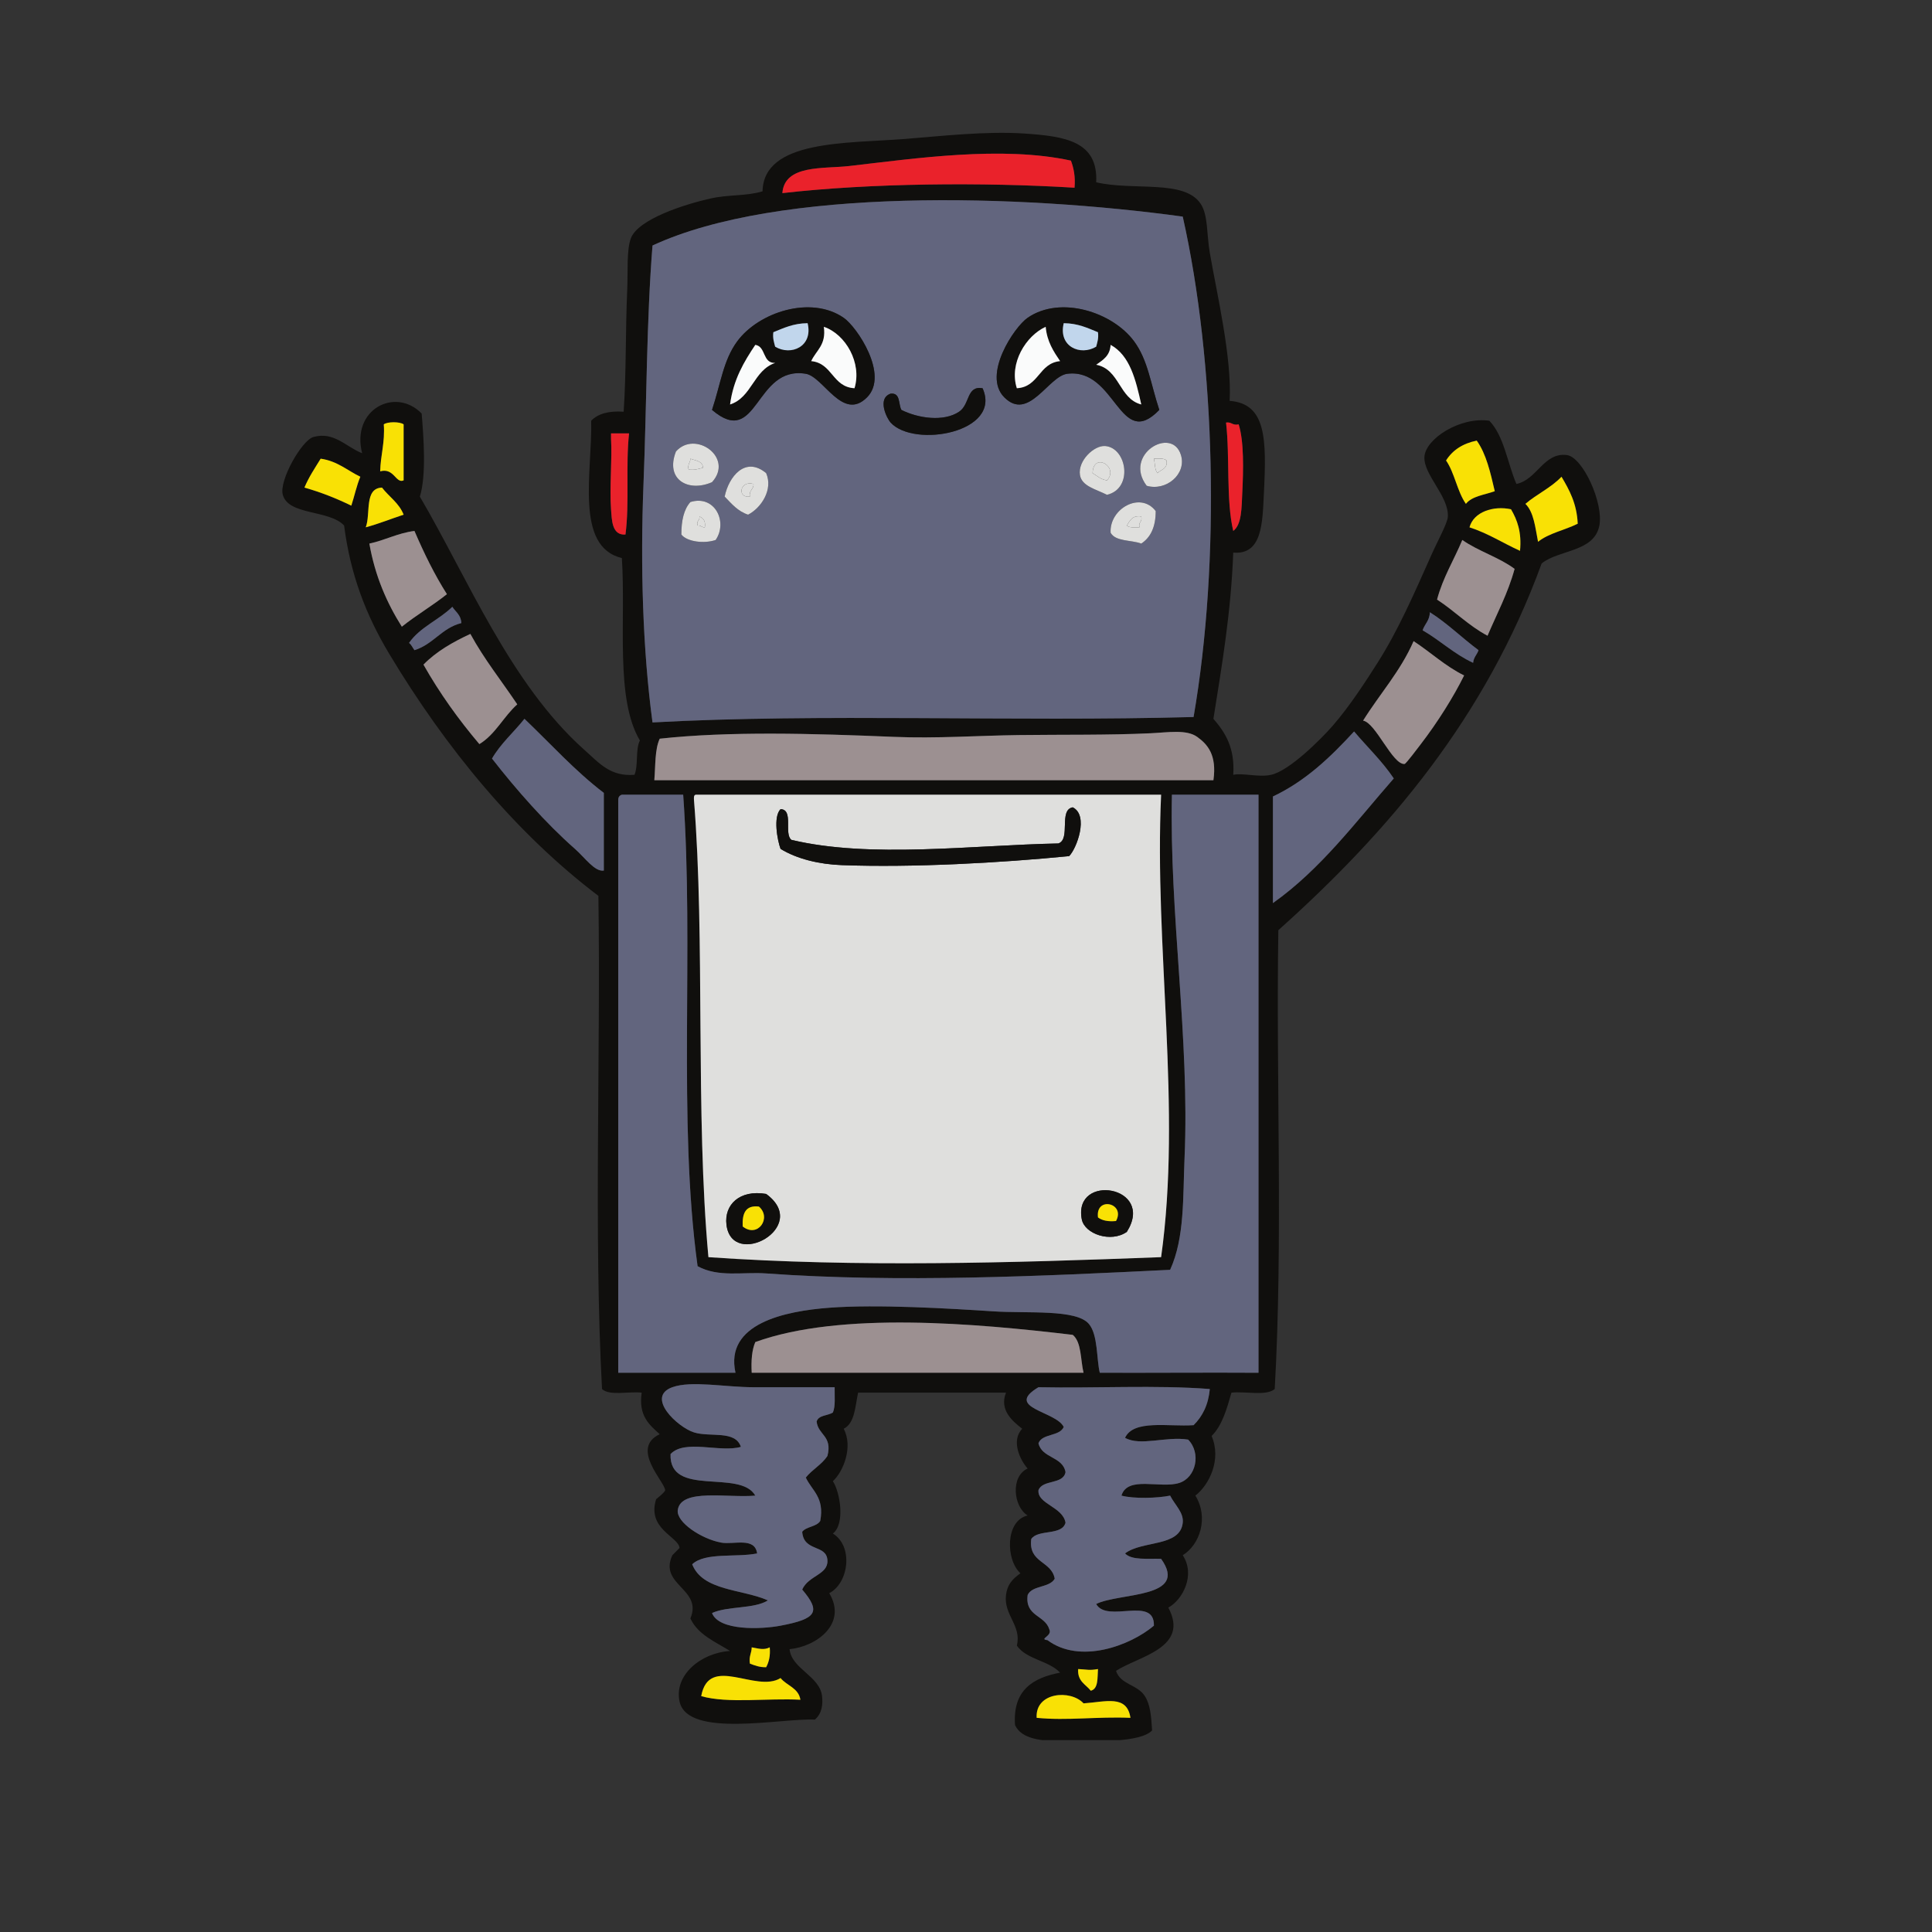 <?xml version="1.0" encoding="UTF-8"?>
<svg xmlns="http://www.w3.org/2000/svg" xmlns:xlink="http://www.w3.org/1999/xlink" width="375pt" height="375pt" viewBox="0 0 375 375" version="1.2">
<rect x="0" y="0" width="375" height="375" fill="#333333" stroke="none"/>
<defs>
<clipPath id="clip1">
  <path d="M 54.805 25.781 L 310.551 25.781 L 310.551 337.758 L 54.805 337.758 Z M 54.805 25.781 "/>
</clipPath>
</defs>
<g id="surface1">
<g clip-path="url(#clip1)" clip-rule="nonzero">
<path style=" stroke:none;fill-rule:evenodd;fill:rgb(6.27%,5.879%,5.099%);fill-opacity:1;" d="M 210.316 330.621 C 207.809 327.887 200.902 328.445 201.215 333.43 C 207.184 334.016 212.836 333.164 219.418 333.43 C 218.746 328.879 214.594 330.336 210.316 330.621 Z M 136.105 329.219 C 141.277 330.699 149.062 329.566 155.359 329.922 C 154.984 327.605 152.711 327.195 151.508 325.711 C 146.73 328.68 137.605 321.02 136.105 329.219 Z M 211.719 328.168 C 213.211 327.793 212.992 325.707 213.117 323.961 C 211.352 324.262 211.16 324.055 209.27 323.961 C 209.098 326.355 210.746 326.922 211.719 328.168 Z M 145.555 322.91 C 146.492 323.258 147.402 323.629 148.707 323.609 C 149.234 322.621 149.551 321.418 149.406 319.75 C 148.254 320.344 147.168 319.961 145.906 319.75 C 145.891 320.906 145.316 321.496 145.555 322.91 Z M 201.566 269.258 C 194.809 273.297 205.004 273.898 206.469 276.973 C 205.656 278.848 202.316 278.191 201.566 280.129 C 202.23 283.086 206.27 282.664 206.816 285.742 C 206.363 288.207 202.355 287.117 201.566 289.246 C 201.32 291.953 206.301 292.449 206.816 295.559 C 206.113 298.125 201.492 296.77 200.164 298.715 C 199.551 303.418 204.125 302.93 204.719 306.43 C 203.711 308.227 200.355 307.672 199.465 309.582 C 198.902 313.773 202.832 313.461 203.668 316.246 C 204.336 317.57 201.543 318.133 203.316 318.352 C 209.594 323.047 219.332 319.465 223.973 315.543 C 224.113 309.672 214.883 315.133 212.77 311.336 C 217.211 309.102 230.871 310.293 225.371 302.57 C 222.785 302.473 219.676 302.898 218.367 301.52 C 221.707 298.957 229.07 300.32 229.57 295.559 C 229.781 293.578 228.059 292.145 227.121 290.297 C 224.695 290.797 220.07 290.945 217.668 290.297 C 218.859 286.371 225.203 288.996 228.871 287.844 C 232.16 286.812 233.18 282.047 230.621 279.43 C 226.344 278.73 221.332 280.77 218.367 279.078 C 220.035 275.484 226.754 276.957 231.672 276.625 C 233.383 274.945 234.535 272.711 234.82 269.609 C 224.434 268.797 212.539 269.492 201.566 269.258 Z M 146.258 269.258 C 140.762 269.258 134.199 267.926 130.504 269.258 C 125.246 271.16 131.527 277.031 134.703 278.027 C 137.844 279.012 142.719 277.543 143.805 280.832 C 139.793 282.008 132.926 279.285 130.152 282.234 C 129.855 290.715 143.637 285.09 146.605 290.297 C 141.332 290.797 132.152 288.801 131.555 293.102 C 131.227 295.449 136.125 298.703 139.953 299.414 C 142.414 299.871 146.516 298.27 146.957 301.52 C 142.875 302.34 136.883 301.25 134.355 303.625 C 136.391 308.828 144.035 308.418 149.059 310.637 C 146.316 312.332 141.246 311.695 138.203 313.09 C 139.555 316.582 147.738 316.262 151.508 315.543 C 158.477 314.223 159.41 312.887 155.707 308.531 C 156.934 305.793 160.707 305.66 160.609 302.922 C 160.492 299.664 155.996 301.32 155.707 297.312 C 156.535 296.27 158.5 296.367 159.207 295.207 C 160.066 290.609 157.59 289.348 156.406 286.793 C 157.645 285.227 159.512 284.289 160.609 282.586 C 161.602 278.668 158.797 278.559 158.508 275.922 C 158.867 274.645 160.668 274.812 161.66 274.168 C 162.199 272.957 161.969 270.973 162.008 269.258 C 157.414 269.258 152.051 269.262 146.258 269.258 Z M 208.219 259.094 C 189.48 256.879 163.203 254.492 146.605 260.492 C 145.938 262.043 145.777 264.105 145.906 266.453 C 167.379 266.453 188.848 266.453 210.316 266.453 C 209.703 263.914 209.949 260.516 208.219 259.094 Z M 134.703 155.301 C 136.879 182.312 134.945 216.242 137.504 244.012 C 166.207 246.02 196.48 245.117 225.371 244.012 C 229.422 215.156 224 183.719 225.371 154.25 C 195.266 154.25 165.16 154.25 135.055 154.25 C 134.645 154.309 134.676 154.801 134.703 155.301 Z M 120 155.301 C 120 192.352 120 229.402 120 266.453 C 127.586 266.453 135.172 266.453 142.758 266.453 C 140.641 256.895 152.332 254.488 160.957 253.832 C 170.242 253.125 184.355 253.98 192.816 254.531 C 199.48 254.969 208.93 254.059 211.367 256.988 C 213.133 259.109 212.82 263.82 213.469 266.453 C 224.344 266.484 234.043 266.391 244.273 266.453 C 244.273 229.051 244.273 191.652 244.273 154.25 C 238.672 154.25 233.07 154.25 227.469 154.25 C 226.945 177.27 230.941 201.547 229.922 224.727 C 229.586 232.402 229.969 240.219 227.121 246.469 C 202.633 247.676 174.445 249.035 148.707 247.172 C 144.203 246.844 139.453 247.988 135.402 245.766 C 131.508 217.453 134.742 184.016 132.605 154.25 C 128.637 154.25 124.668 154.25 120.703 154.25 C 120.262 154.395 119.984 154.703 120 155.301 Z M 262.828 141.977 C 258.285 146.898 253.492 151.559 247.074 154.598 C 247.074 161.496 247.074 168.395 247.074 175.289 C 256.371 168.703 263.117 159.566 270.527 151.094 C 268.277 147.738 265.398 145.012 262.828 141.977 Z M 232.371 143.027 C 230.293 141.535 226.719 142.168 223.27 142.328 C 215.016 142.711 206.41 142.566 197.715 142.676 C 189.844 142.777 181.688 143.371 173.562 143.027 C 157.598 142.359 141.551 141.914 128.055 143.379 C 127.082 145.445 127.242 148.645 127.004 151.445 C 163.176 151.445 199.348 151.445 235.523 151.445 C 236.23 146.488 234.34 144.445 232.371 143.027 Z M 101.797 139.523 C 99.73 142.129 97.215 144.281 95.496 147.234 C 100.168 153.246 105.969 159.82 111.602 164.77 C 113.523 166.457 115.438 169.262 117.203 168.977 C 117.203 163.953 117.203 158.926 117.203 153.898 C 111.57 149.605 106.879 144.367 101.797 139.523 Z M 264.578 139.871 C 267.031 140.289 270.285 148.477 272.629 148.289 C 272.898 148.266 275.277 145.086 275.781 144.43 C 279.07 140.152 282.172 135.184 284.18 131.105 C 280.504 129.297 277.703 126.609 274.379 124.445 C 271.824 130.301 267.801 134.688 264.578 139.871 Z M 91.297 123.043 C 87.871 124.637 84.672 126.457 82.195 129.004 C 85.363 134.594 89.027 139.691 93.047 144.43 C 96.172 142.535 97.742 139.082 100.398 136.715 C 97.355 132.168 93.969 127.961 91.297 123.043 Z M 276.129 122.34 C 279.539 124.301 282.254 126.961 285.934 128.652 C 286.023 127.574 286.691 127.074 286.98 126.199 C 283.758 123.816 280.969 121 277.531 118.836 C 277.508 120.449 276.535 121.109 276.129 122.34 Z M 79.395 124.797 C 79.867 125.141 80.094 125.73 80.445 126.199 C 84.105 125.074 85.723 121.898 89.547 120.938 C 89.48 119.367 88.438 118.773 87.797 117.781 C 85.211 120.332 81.48 121.742 79.395 124.797 Z M 278.93 116.379 C 282.336 118.578 285.062 121.457 288.73 123.395 C 290.539 119.125 292.68 115.191 293.984 110.418 C 290.969 108.176 286.918 106.977 283.832 104.809 C 282.219 108.688 280.086 112.043 278.93 116.379 Z M 80.445 103.055 C 77.137 103.484 74.773 104.855 71.691 105.512 C 72.809 111.871 75.105 117.051 77.996 121.641 C 80.781 119.406 83.953 117.559 86.746 115.328 C 84.34 111.543 82.305 107.383 80.445 103.055 Z M 285.23 102.352 C 288.844 103.527 291.734 105.422 295.035 106.91 C 295.383 103.289 294.492 100.91 293.281 98.848 C 289.859 98.105 286.023 99.363 285.23 102.352 Z M 74.145 94.637 C 70.648 94.762 71.988 99.727 70.992 102.352 C 73.566 101.656 75.879 100.703 78.344 99.898 C 77.457 97.629 75.512 96.426 74.145 94.637 Z M 296.082 97.797 C 297.734 99.414 297.992 102.43 298.535 105.16 C 300.602 103.492 303.75 102.902 306.234 101.652 C 306.062 97.734 304.609 95.102 303.086 92.535 C 301.102 94.641 298.289 95.91 296.082 97.797 Z M 62.242 89.031 C 61.129 90.84 59.949 92.578 59.09 94.637 C 62.367 95.566 65.363 96.773 68.191 98.145 C 68.797 96.297 69.215 94.262 69.941 92.535 C 67.414 91.328 65.512 89.496 62.242 89.031 Z M 286.633 85.523 C 283.922 86.082 281.941 87.371 280.68 89.379 C 282.352 91.797 282.84 95.398 284.531 97.797 C 285.707 96.285 288.164 96.059 290.133 95.34 C 289.293 91.742 288.484 88.109 286.633 85.523 Z M 118.602 84.121 C 118.602 84.473 118.602 84.82 118.602 85.176 C 118.848 89.062 118.281 94.773 118.602 98.848 C 118.762 100.871 118.723 103.938 121.402 103.758 C 122.203 97.781 121.422 90.219 122.102 84.121 C 120.934 84.121 119.766 84.121 118.602 84.121 Z M 239.371 103.055 C 241.055 101.816 240.984 98.477 241.125 95.691 C 241.348 91.188 241.469 85.652 240.422 82.367 C 239.207 82.648 239.078 81.848 237.973 82.02 C 238.746 88.727 237.949 97 239.371 103.055 Z M 74.492 82.367 C 74.746 85.895 73.871 88.289 73.793 91.484 C 76.5 90.742 76.82 93.93 78.344 93.238 C 78.344 89.613 78.344 85.988 78.344 82.367 C 77.625 81.824 75.211 81.824 74.492 82.367 Z M 126.652 47.652 C 125.484 62.199 125.531 78.176 124.902 93.938 C 124.27 109.789 124.75 126.102 126.652 140.223 C 159.359 138.43 196.332 140.133 231.672 139.172 C 236.898 108.898 235.941 70.344 229.57 42.043 C 198.043 37.719 151.152 36.301 126.652 47.652 Z M 164.809 32.227 C 159.785 32.801 152.277 31.922 151.855 37.484 C 168.949 35.535 190.676 35.344 208.566 36.434 C 208.754 34.262 208.402 32.629 207.867 31.176 C 194.441 28.246 177.52 30.773 164.809 32.227 Z M 212.77 35.383 C 220.102 37.086 229.914 34.762 233.07 39.59 C 234.504 41.777 234.199 45.445 234.82 49.055 C 236.211 57.121 239.121 69.332 238.672 77.809 C 245.789 78.34 245.844 85.234 245.324 95.691 C 245.039 101.449 245.035 107.738 239.371 107.262 C 238.938 118.863 237.176 129.141 235.523 139.523 C 237.801 142.148 239.723 145.133 239.371 150.391 C 241.234 149.98 244.293 150.93 246.727 150.391 C 250.312 149.598 256.48 143.379 258.629 140.926 C 261.988 137.074 265.195 132.09 267.379 128.652 C 271.379 122.355 274.363 115.504 277.879 107.613 C 279.094 104.887 280.973 101.543 281.031 100.25 C 281.207 96.293 276.277 92.117 276.48 88.68 C 276.688 85.16 283.41 80.848 289.082 81.664 C 291.941 84.648 292.582 89.848 294.332 93.938 C 298.336 93.121 299.648 87.742 304.137 88.328 C 307.219 88.734 311.281 97.629 310.438 102.004 C 309.434 107.199 302.547 106.668 299.234 109.367 C 288.328 139.234 269.637 161.301 248.125 180.547 C 247.664 209.758 249.051 241.02 247.422 269.609 C 245.789 271.012 241.758 270.012 239.023 270.312 C 238.117 273.496 237.223 276.691 235.172 278.727 C 237.137 283.301 234.715 288.199 232.02 290.297 C 234.641 294.531 232.914 299.812 229.57 301.867 C 232.062 305.66 229.621 310.461 226.77 312.039 C 230.98 319.906 220.859 321.508 216.621 324.312 C 217.488 327.012 220.77 326.926 222.219 329.219 C 223.27 330.875 223.441 333 223.621 335.883 C 221.293 338.273 212.734 337.973 206.816 337.984 C 202.172 337.992 198.273 337.582 197.016 334.832 C 196.547 328.051 200.473 325.672 205.766 324.66 C 203.57 322.301 199.207 322.113 197.367 319.402 C 198.352 315.559 194.77 313.449 195.266 309.582 C 195.504 307.699 196.336 306.609 198.066 305.375 C 195.184 302.766 195.105 295.137 199.465 294.156 C 196.691 292.457 196.098 286.562 199.465 285.039 C 197.984 283.402 196.195 279.609 198.414 277.324 C 196.625 275.918 193.891 273.73 195.266 270.312 C 185.695 270.312 176.129 270.312 166.559 270.312 C 165.973 272.996 165.938 276.234 163.758 277.324 C 165.629 280.82 163.688 285.66 161.66 287.492 C 163.066 289.648 164.082 295.793 161.66 297.66 C 165.68 300.121 164.754 307.281 160.957 309.234 C 164.512 315.16 158.508 319.594 153.258 320.102 C 153.617 323.914 159.125 325.316 159.559 329.219 C 159.734 330.781 159.578 332.582 158.16 333.777 C 151.82 333.43 133.461 337.457 131.902 330.273 C 130.793 325.16 136.012 320.816 141.703 320.453 C 138.832 318.656 135.496 317.324 134.004 314.141 C 136.438 308.375 127.809 307.688 130.504 301.867 L 131.902 300.465 C 131.691 298.234 125.531 296.793 127.352 291 C 127.355 290.992 129.113 289.602 129.105 289.246 C 129.066 287.656 122.258 281.102 128.055 278.379 C 126.031 276.547 123.895 274.828 124.551 270.312 C 122.027 270.035 118.289 270.977 116.852 269.609 C 115.227 239.16 116.609 205.688 116.148 173.887 C 100.195 161.797 86.543 145.234 75.543 126.898 C 71.031 119.375 68.008 111.52 66.793 102.004 C 63.922 98.914 56 100.078 54.891 96.043 C 54.129 93.277 58.562 85.461 60.84 84.82 C 64.832 83.703 67.16 86.746 70.293 87.977 C 68.113 79.473 76.73 75.031 81.844 80.266 C 82.23 84.938 82.773 92.273 81.496 96.395 C 90.816 112.281 99.008 132.66 113.352 145.484 C 116.441 148.246 118.496 150.746 123.152 150.391 C 123.922 148.594 123.316 145.414 124.203 143.73 C 119.359 135.605 121.5 120.488 120.703 108.316 C 111.496 106.121 114.984 91.543 114.75 81.664 C 116.066 80.293 118.168 79.715 121.051 79.914 C 121.578 72.008 121.379 64.543 121.75 56.07 C 121.895 52.848 121.598 48.504 122.453 46.25 C 123.863 42.523 132.91 39.652 137.855 38.539 C 141.457 37.723 144.711 38.113 148.008 37.137 C 148.223 27.121 164.316 27.859 175.664 26.969 C 182.648 26.414 191.414 25.422 198.766 25.914 C 206.758 26.449 213.164 27.402 212.77 35.383 "/>
</g>
<path style=" stroke:none;fill-rule:evenodd;fill:rgb(91.759%,13.329%,16.859%);fill-opacity:1;" d="M 207.867 31.176 C 208.402 32.625 208.754 34.258 208.566 36.434 C 190.676 35.344 168.949 35.531 151.859 37.484 C 152.277 31.918 159.785 32.797 164.809 32.227 C 177.523 30.773 194.445 28.246 207.867 31.176 "/>
<path style=" stroke:none;fill-rule:evenodd;fill:rgb(38.429%,39.609%,49.409%);fill-opacity:1;" d="M 215.57 103.406 C 216.523 105.137 219.562 104.781 221.52 105.508 C 223.352 104.305 224.332 102.25 224.32 99.199 C 221.34 95.305 215.293 98.754 215.57 103.406 Z M 134.004 97.445 C 132.738 98.867 132.238 101.055 132.254 103.758 C 133.352 105.172 136.73 105.57 138.906 104.809 C 141.32 101.305 138.75 95.984 134.004 97.445 Z M 148.707 91.832 C 144.652 88.465 141.441 92.527 140.656 96.391 C 141.984 97.746 143.176 99.242 145.207 99.898 C 147.766 98.574 150.105 95.008 148.707 91.832 Z M 214.52 86.574 C 212.387 86.402 209.184 89.41 209.617 92.184 C 209.961 94.379 212.699 94.941 214.867 96.039 C 220.012 94.836 218.742 86.914 214.52 86.574 Z M 229.223 88.328 C 227.484 82.609 217.965 88.215 222.57 94.289 C 226.352 95.391 230.344 92.016 229.223 88.328 Z M 131.203 87.625 C 129.047 93.125 133.621 95.598 138.203 93.59 C 142.531 88.816 134.934 83.414 131.203 87.625 Z M 186.164 79.914 C 183.168 81.926 178.195 81.195 174.961 79.562 C 174.344 78.43 174.828 76.191 172.863 76.406 C 170.164 77.363 172.184 81.273 172.863 82.016 C 177.422 87.02 194.562 83.938 190.715 75.352 C 187.562 74.82 188.309 78.473 186.164 79.914 Z M 220.121 66.238 C 215.93 60.57 205.828 57.293 199.465 61.68 C 196.855 63.48 190.637 72.773 194.914 77.105 C 199.66 81.914 203.492 72.996 207.168 72.547 C 216.664 71.395 217.266 87.609 225.02 79.562 C 223.316 74.414 222.828 69.906 220.121 66.238 Z M 156.406 72.547 C 159.84 73.121 163.566 81.914 168.309 77.105 C 172.59 72.773 166.367 63.477 163.758 61.68 C 157.395 57.289 147.297 60.57 143.105 66.238 C 140.391 69.906 139.91 74.414 138.203 79.562 C 147.176 87.211 146.418 70.891 156.406 72.547 Z M 229.57 42.043 C 235.941 70.344 236.898 108.898 231.672 139.172 C 196.332 140.133 159.359 138.426 126.652 140.223 C 124.75 126.102 124.27 109.789 124.902 93.938 C 125.531 78.176 125.484 62.199 126.652 47.652 C 151.152 36.301 198.043 37.719 229.57 42.043 "/>
<path style=" stroke:none;fill-rule:evenodd;fill:rgb(6.27%,5.879%,5.099%);fill-opacity:1;" d="M 146.605 66.938 C 144.402 70.227 142.348 73.66 141.703 78.508 C 145.941 77.145 146.258 71.852 150.457 70.445 C 147.938 70.516 148.723 67.273 146.605 66.938 Z M 157.457 70.094 C 161.609 70.496 161.547 75.113 165.859 75.352 C 167.34 70.461 164.145 64.863 159.906 63.434 C 160.41 66.973 158.402 68.004 157.457 70.094 Z M 150.105 64.484 C 149.953 65.691 150.246 66.449 150.457 67.289 C 153.523 69.141 157.855 67.277 156.758 62.73 C 153.98 62.754 152.102 63.676 150.105 64.484 Z M 138.203 79.562 C 139.91 74.414 140.391 69.91 143.105 66.238 C 147.297 60.57 157.395 57.293 163.758 61.68 C 166.367 63.48 172.59 72.773 168.309 77.109 C 163.566 81.91 159.84 73.117 156.406 72.551 C 146.418 70.891 147.176 87.211 138.203 79.562 "/>
<path style=" stroke:none;fill-rule:evenodd;fill:rgb(6.27%,5.879%,5.099%);fill-opacity:1;" d="M 212.77 70.797 C 217.371 71.68 217.164 77.379 221.52 78.508 C 220.453 73.73 219.34 69.004 215.57 66.938 C 215.457 69.051 214.078 69.887 212.77 70.797 Z M 197.367 75.352 C 201.676 75.113 201.617 70.496 205.766 70.094 C 204.496 68.211 203.23 66.324 202.965 63.434 C 199.145 65.164 195.82 70.508 197.367 75.352 Z M 212.77 67.289 C 212.98 66.449 213.273 65.688 213.117 64.484 C 211.125 63.676 209.246 62.754 206.469 62.73 C 205.371 67.277 209.699 69.141 212.77 67.289 Z M 225.02 79.562 C 217.266 87.609 216.664 71.398 207.168 72.551 C 203.492 72.996 199.66 81.914 194.914 77.105 C 190.637 72.773 196.855 63.48 199.465 61.68 C 205.828 57.293 215.93 60.57 220.121 66.238 C 222.828 69.902 223.316 74.414 225.02 79.562 "/>
<path style=" stroke:none;fill-rule:evenodd;fill:rgb(75.69%,83.919%,92.549%);fill-opacity:1;" d="M 156.758 62.73 C 157.855 67.273 153.523 69.141 150.457 67.289 C 150.246 66.449 149.953 65.688 150.105 64.484 C 152.102 63.676 153.98 62.754 156.758 62.73 "/>
<path style=" stroke:none;fill-rule:evenodd;fill:rgb(75.69%,83.919%,92.549%);fill-opacity:1;" d="M 206.469 62.73 C 209.246 62.754 211.125 63.676 213.117 64.484 C 213.273 65.688 212.98 66.449 212.77 67.289 C 209.699 69.141 205.371 67.273 206.469 62.73 "/>
<path style=" stroke:none;fill-rule:evenodd;fill:rgb(98.039%,98.43%,98.43%);fill-opacity:1;" d="M 159.906 63.434 C 164.145 64.863 167.34 70.461 165.859 75.355 C 161.547 75.117 161.609 70.496 157.457 70.094 C 158.402 68.004 160.41 66.973 159.906 63.434 "/>
<path style=" stroke:none;fill-rule:evenodd;fill:rgb(98.039%,98.43%,98.43%);fill-opacity:1;" d="M 202.965 63.434 C 203.23 66.324 204.496 68.211 205.766 70.094 C 201.613 70.496 201.676 75.117 197.367 75.355 C 195.816 70.508 199.145 65.168 202.965 63.434 "/>
<path style=" stroke:none;fill-rule:evenodd;fill:rgb(98.039%,98.43%,98.43%);fill-opacity:1;" d="M 150.457 70.445 C 146.258 71.848 145.941 77.145 141.703 78.508 C 142.348 73.66 144.402 70.227 146.605 66.938 C 148.723 67.273 147.938 70.516 150.457 70.445 "/>
<path style=" stroke:none;fill-rule:evenodd;fill:rgb(98.039%,98.43%,98.43%);fill-opacity:1;" d="M 215.57 66.938 C 219.34 69.004 220.453 73.734 221.52 78.508 C 217.164 77.379 217.371 71.68 212.77 70.797 C 214.078 69.887 215.461 69.051 215.57 66.938 "/>
<path style=" stroke:none;fill-rule:evenodd;fill:rgb(6.27%,5.879%,5.099%);fill-opacity:1;" d="M 190.715 75.352 C 194.562 83.938 177.422 87.02 172.863 82.016 C 172.184 81.273 170.164 77.363 172.863 76.406 C 174.828 76.191 174.344 78.426 174.961 79.562 C 178.195 81.195 183.168 81.922 186.164 79.91 C 188.309 78.473 187.562 74.816 190.715 75.352 "/>
<path style=" stroke:none;fill-rule:evenodd;fill:rgb(97.649%,88.239%,1.959%);fill-opacity:1;" d="M 78.344 82.367 C 78.344 85.988 78.344 89.613 78.344 93.238 C 76.82 93.93 76.5 90.738 73.793 91.484 C 73.871 88.289 74.746 85.895 74.492 82.367 C 75.211 81.824 77.625 81.824 78.344 82.367 "/>
<path style=" stroke:none;fill-rule:evenodd;fill:rgb(91.759%,13.329%,16.859%);fill-opacity:1;" d="M 237.973 82.016 C 239.078 81.848 239.211 82.648 240.422 82.367 C 241.469 85.652 241.348 91.188 241.125 95.691 C 240.984 98.477 241.051 101.816 239.371 103.055 C 237.949 97 238.746 88.723 237.973 82.016 "/>
<path style=" stroke:none;fill-rule:evenodd;fill:rgb(91.759%,13.329%,16.859%);fill-opacity:1;" d="M 122.102 84.117 C 121.422 90.215 122.203 97.777 121.402 103.754 C 118.723 103.941 118.762 100.871 118.602 98.844 C 118.281 94.77 118.848 89.062 118.602 85.172 C 118.602 84.82 118.602 84.473 118.602 84.117 C 119.77 84.117 120.934 84.117 122.102 84.117 "/>
<path style=" stroke:none;fill-rule:evenodd;fill:rgb(97.649%,88.239%,1.959%);fill-opacity:1;" d="M 290.133 95.34 C 288.168 96.059 285.707 96.285 284.531 97.797 C 282.84 95.398 282.352 91.797 280.68 89.379 C 281.945 87.371 283.918 86.078 286.633 85.523 C 288.484 88.109 289.293 91.742 290.133 95.34 "/>
<path style=" stroke:none;fill-rule:evenodd;fill:rgb(87.45%,87.45%,86.67%);fill-opacity:1;" d="M 133.652 91.137 C 134.859 91.285 135.617 90.996 136.453 90.785 C 136.371 89.465 135.02 89.414 134.004 89.031 C 134.012 89.855 133.402 90.062 133.652 91.137 Z M 138.203 93.59 C 133.621 95.598 129.047 93.125 131.203 87.629 C 134.934 83.418 142.531 88.816 138.203 93.59 "/>
<path style=" stroke:none;fill-rule:evenodd;fill:rgb(87.45%,87.45%,86.67%);fill-opacity:1;" d="M 224.672 91.836 C 225.324 91.086 226.699 91.059 226.422 89.379 C 225.973 88.895 224.902 89.031 223.973 89.027 C 224.203 89.965 224.117 91.219 224.672 91.836 Z M 222.57 94.289 C 217.965 88.215 227.484 82.609 229.223 88.328 C 230.344 92.016 226.352 95.391 222.57 94.289 "/>
<path style=" stroke:none;fill-rule:evenodd;fill:rgb(87.45%,87.45%,86.67%);fill-opacity:1;" d="M 212.07 91.836 C 212.953 92.352 213.633 93.07 214.867 93.238 C 217.273 90.617 212.199 87.609 212.07 91.836 Z M 214.867 96.043 C 212.699 94.941 209.961 94.383 209.617 92.188 C 209.184 89.41 212.387 86.402 214.52 86.574 C 218.742 86.914 220.012 94.836 214.867 96.043 "/>
<path style=" stroke:none;fill-rule:evenodd;fill:rgb(97.649%,88.239%,1.959%);fill-opacity:1;" d="M 69.941 92.535 C 69.215 94.262 68.797 96.297 68.191 98.148 C 65.363 96.773 62.367 95.566 59.09 94.641 C 59.949 92.578 61.129 90.84 62.242 89.031 C 65.512 89.496 67.414 91.328 69.941 92.535 "/>
<path style=" stroke:none;fill-rule:evenodd;fill:rgb(87.45%,87.45%,86.67%);fill-opacity:1;" d="M 134.004 89.031 C 135.02 89.414 136.371 89.465 136.453 90.785 C 135.617 90.996 134.855 91.289 133.652 91.137 C 133.402 90.062 134.012 89.855 134.004 89.031 "/>
<path style=" stroke:none;fill-rule:evenodd;fill:rgb(87.45%,87.45%,86.67%);fill-opacity:1;" d="M 223.973 89.031 C 224.898 89.035 225.969 88.898 226.422 89.383 C 226.699 91.059 225.324 91.09 224.668 91.836 C 224.117 91.219 224.203 89.965 223.973 89.031 "/>
<path style=" stroke:none;fill-rule:evenodd;fill:rgb(87.45%,87.45%,86.67%);fill-opacity:1;" d="M 214.871 93.234 C 213.633 93.07 212.953 92.352 212.07 91.832 C 212.199 87.609 217.273 90.617 214.871 93.234 "/>
<path style=" stroke:none;fill-rule:evenodd;fill:rgb(87.45%,87.45%,86.67%);fill-opacity:1;" d="M 145.559 96.391 C 145.324 95.109 146.312 95.047 146.258 93.938 C 143.648 93.156 142.965 96.695 145.559 96.391 Z M 145.207 99.898 C 143.176 99.242 141.984 97.746 140.656 96.391 C 141.441 92.527 144.652 88.465 148.707 91.832 C 150.105 95.008 147.766 98.574 145.207 99.898 "/>
<path style=" stroke:none;fill-rule:evenodd;fill:rgb(97.649%,88.239%,1.959%);fill-opacity:1;" d="M 303.086 92.535 C 304.609 95.102 306.062 97.734 306.234 101.652 C 303.746 102.898 300.605 103.492 298.535 105.16 C 297.992 102.43 297.734 99.414 296.082 97.797 C 298.285 95.91 301.102 94.641 303.086 92.535 "/>
<path style=" stroke:none;fill-rule:evenodd;fill:rgb(87.45%,87.45%,86.67%);fill-opacity:1;" d="M 146.258 93.938 C 146.312 95.047 145.324 95.109 145.555 96.395 C 142.961 96.695 143.648 93.156 146.258 93.938 "/>
<path style=" stroke:none;fill-rule:evenodd;fill:rgb(97.649%,88.239%,1.959%);fill-opacity:1;" d="M 78.344 99.898 C 75.883 100.703 73.566 101.656 70.992 102.352 C 71.988 99.727 70.648 94.762 74.145 94.641 C 75.512 96.426 77.457 97.629 78.344 99.898 "/>
<path style=" stroke:none;fill-rule:evenodd;fill:rgb(87.45%,87.45%,86.67%);fill-opacity:1;" d="M 135.402 102.004 C 136.066 101.926 136.176 102.398 136.805 102.352 C 136.992 101.113 136.508 100.551 135.754 100.25 C 135.898 101.094 135.113 101.012 135.402 102.004 Z M 138.906 104.809 C 136.73 105.57 133.352 105.172 132.254 103.758 C 132.238 101.051 132.738 98.867 134.004 97.445 C 138.746 95.984 141.32 101.305 138.906 104.809 "/>
<path style=" stroke:none;fill-rule:evenodd;fill:rgb(87.45%,87.45%,86.67%);fill-opacity:1;" d="M 218.719 102 C 219.172 102.484 220.238 102.348 221.172 102.352 C 220.918 101.281 221.773 101.32 221.52 100.25 C 219.734 99.98 219.316 101.082 218.719 102 Z M 224.32 99.195 C 224.332 102.246 223.352 104.305 221.52 105.508 C 219.562 104.781 216.523 105.137 215.57 103.406 C 215.293 98.75 221.34 95.305 224.32 99.195 "/>
<path style=" stroke:none;fill-rule:evenodd;fill:rgb(97.649%,88.239%,1.959%);fill-opacity:1;" d="M 293.285 98.848 C 294.492 100.91 295.387 103.289 295.035 106.914 C 291.734 105.422 288.848 103.523 285.23 102.352 C 286.027 99.359 289.863 98.105 293.285 98.848 "/>
<path style=" stroke:none;fill-rule:evenodd;fill:rgb(87.45%,87.45%,86.67%);fill-opacity:1;" d="M 135.754 100.25 C 136.508 100.547 136.992 101.113 136.805 102.352 C 136.176 102.398 136.066 101.926 135.402 102.004 C 135.113 101.012 135.898 101.094 135.754 100.25 "/>
<path style=" stroke:none;fill-rule:evenodd;fill:rgb(87.45%,87.45%,86.67%);fill-opacity:1;" d="M 221.52 100.25 C 221.773 101.32 220.918 101.281 221.172 102.352 C 220.242 102.352 219.172 102.484 218.719 102.004 C 219.316 101.082 219.734 99.98 221.52 100.25 "/>
<path style=" stroke:none;fill-rule:evenodd;fill:rgb(61.179%,56.47%,56.859%);fill-opacity:1;" d="M 86.746 115.328 C 83.953 117.559 80.781 119.406 77.996 121.641 C 75.105 117.055 72.809 111.871 71.691 105.508 C 74.773 104.855 77.137 103.484 80.445 103.055 C 82.305 107.383 84.34 111.543 86.746 115.328 "/>
<path style=" stroke:none;fill-rule:evenodd;fill:rgb(61.179%,56.47%,56.859%);fill-opacity:1;" d="M 283.832 104.809 C 286.918 106.977 290.969 108.176 293.984 110.418 C 292.68 115.191 290.539 119.125 288.73 123.395 C 285.062 121.457 282.34 118.578 278.93 116.379 C 280.086 112.043 282.219 108.688 283.832 104.809 "/>
<path style=" stroke:none;fill-rule:evenodd;fill:rgb(38.429%,39.609%,49.409%);fill-opacity:1;" d="M 87.797 117.781 C 88.438 118.773 89.48 119.367 89.547 120.938 C 85.723 121.898 84.105 125.07 80.445 126.199 C 80.094 125.73 79.867 125.137 79.395 124.793 C 81.48 121.742 85.211 120.332 87.797 117.781 "/>
<path style=" stroke:none;fill-rule:evenodd;fill:rgb(38.429%,39.609%,49.409%);fill-opacity:1;" d="M 277.531 118.832 C 280.969 121 283.762 123.812 286.984 126.195 C 286.691 127.074 286.023 127.574 285.934 128.652 C 282.254 126.961 279.543 124.301 276.129 122.34 C 276.535 121.109 277.508 120.445 277.531 118.832 "/>
<path style=" stroke:none;fill-rule:evenodd;fill:rgb(61.179%,56.47%,56.859%);fill-opacity:1;" d="M 100.398 136.715 C 97.742 139.082 96.172 142.535 93.047 144.43 C 89.027 139.688 85.363 134.594 82.195 129.004 C 84.672 126.457 87.871 124.637 91.297 123.043 C 93.973 127.961 97.355 132.164 100.398 136.715 "/>
<path style=" stroke:none;fill-rule:evenodd;fill:rgb(61.179%,56.47%,56.859%);fill-opacity:1;" d="M 274.379 124.445 C 277.703 126.609 280.508 129.293 284.184 131.105 C 282.172 135.184 279.07 140.152 275.781 144.43 C 275.277 145.086 272.898 148.266 272.629 148.285 C 270.285 148.477 267.035 140.289 264.578 139.871 C 267.805 134.688 271.824 130.301 274.379 124.445 "/>
<path style=" stroke:none;fill-rule:evenodd;fill:rgb(38.429%,39.609%,49.409%);fill-opacity:1;" d="M 117.203 153.898 C 117.203 158.926 117.203 163.949 117.203 168.977 C 115.438 169.262 113.523 166.457 111.602 164.77 C 105.969 159.82 100.168 153.246 95.496 147.234 C 97.215 144.281 99.73 142.125 101.797 139.52 C 106.879 144.367 111.57 149.605 117.203 153.898 "/>
<path style=" stroke:none;fill-rule:evenodd;fill:rgb(61.179%,56.47%,56.859%);fill-opacity:1;" d="M 235.523 151.441 C 199.348 151.441 163.176 151.441 127.004 151.441 C 127.242 148.645 127.082 145.445 128.055 143.379 C 141.551 141.91 157.598 142.359 173.562 143.027 C 181.688 143.367 189.844 142.777 197.715 142.676 C 206.41 142.566 215.016 142.711 223.27 142.328 C 226.719 142.168 230.293 141.535 232.371 143.027 C 234.344 144.445 236.23 146.488 235.523 151.441 "/>
<path style=" stroke:none;fill-rule:evenodd;fill:rgb(38.429%,39.609%,49.409%);fill-opacity:1;" d="M 270.531 151.094 C 263.117 159.562 256.371 168.703 247.074 175.285 C 247.074 168.391 247.074 161.496 247.074 154.598 C 253.492 151.559 258.289 146.898 262.828 141.977 C 265.398 145.012 268.277 147.738 270.531 151.094 "/>
<path style=" stroke:none;fill-rule:evenodd;fill:rgb(38.429%,39.609%,49.409%);fill-opacity:1;" d="M 120.703 154.25 C 124.668 154.25 128.637 154.25 132.605 154.25 C 134.742 184.016 131.508 217.453 135.402 245.766 C 139.453 247.988 144.203 246.844 148.707 247.172 C 174.445 249.035 202.633 247.676 227.121 246.469 C 229.969 240.219 229.586 232.398 229.922 224.727 C 230.938 201.547 226.945 177.27 227.469 154.25 C 233.07 154.25 238.672 154.25 244.273 154.25 C 244.273 191.652 244.273 229.051 244.273 266.453 C 234.043 266.391 224.344 266.484 213.469 266.453 C 212.82 263.816 213.133 259.109 211.367 256.988 C 208.93 254.059 199.48 254.969 192.816 254.531 C 184.355 253.98 170.242 253.125 160.957 253.832 C 152.332 254.488 140.641 256.895 142.758 266.453 C 135.172 266.453 127.586 266.453 120 266.453 C 120 229.402 120 192.352 120 155.301 C 119.988 154.703 120.262 154.395 120.703 154.25 "/>
<path style=" stroke:none;fill-rule:evenodd;fill:rgb(87.45%,87.45%,86.67%);fill-opacity:1;" d="M 141.004 237.703 C 142.051 246.496 157.504 238.156 148.707 231.742 C 143.543 230.863 140.547 233.852 141.004 237.703 Z M 209.969 236.648 C 210.512 239.535 215.633 241.277 218.719 239.102 C 224.34 230.164 208.27 227.633 209.969 236.648 Z M 205.418 163.715 C 188.746 164.043 168.887 166.664 153.609 163.016 C 152.113 161.824 154.098 157.148 151.508 157.051 C 150.035 158.516 150.891 163.125 151.508 164.77 C 154.711 166.742 159.078 167.766 163.41 167.922 C 177.191 168.426 194.152 167.488 207.516 166.172 C 208.973 164.734 211.387 158.277 208.219 156.703 C 205.43 157.184 207.887 162.914 205.418 163.715 Z M 135.055 154.25 C 165.16 154.25 195.266 154.25 225.371 154.25 C 224 183.719 229.422 215.156 225.371 244.012 C 196.48 245.117 166.211 246.02 137.504 244.012 C 134.945 216.242 136.879 182.312 134.703 155.301 C 134.676 154.801 134.645 154.309 135.055 154.25 "/>
<path style=" stroke:none;fill-rule:evenodd;fill:rgb(6.27%,5.879%,5.099%);fill-opacity:1;" d="M 208.219 156.703 C 211.387 158.277 208.973 164.734 207.516 166.172 C 194.152 167.488 177.195 168.426 163.41 167.922 C 159.078 167.766 154.711 166.742 151.508 164.77 C 150.891 163.125 150.035 158.516 151.508 157.051 C 154.098 157.148 152.113 161.828 153.609 163.016 C 168.887 166.664 188.746 164.043 205.418 163.715 C 207.887 162.918 205.43 157.184 208.219 156.703 "/>
<path style=" stroke:none;fill-rule:evenodd;fill:rgb(6.27%,5.879%,5.099%);fill-opacity:1;" d="M 213.117 236.297 C 213.914 236.906 215.074 237.145 216.621 237 C 218.535 233.5 212.598 232.121 213.117 236.297 Z M 218.719 239.102 C 215.633 241.277 210.512 239.535 209.969 236.648 C 208.273 227.633 224.34 230.164 218.719 239.102 "/>
<path style=" stroke:none;fill-rule:evenodd;fill:rgb(6.27%,5.879%,5.099%);fill-opacity:1;" d="M 144.156 238.055 C 147.082 240.391 149.844 236.379 147.305 234.195 C 144.648 233.871 144.039 235.602 144.156 238.055 Z M 148.707 231.742 C 157.504 238.156 142.051 246.496 141.004 237.703 C 140.547 233.852 143.543 230.863 148.707 231.742 "/>
<path style=" stroke:none;fill-rule:evenodd;fill:rgb(97.649%,88.239%,1.959%);fill-opacity:1;" d="M 216.617 237 C 215.074 237.145 213.914 236.906 213.117 236.301 C 212.594 232.121 218.535 233.504 216.617 237 "/>
<path style=" stroke:none;fill-rule:evenodd;fill:rgb(97.649%,88.239%,1.959%);fill-opacity:1;" d="M 147.305 234.195 C 149.844 236.379 147.082 240.391 144.156 238.055 C 144.039 235.602 144.648 233.871 147.305 234.195 "/>
<path style=" stroke:none;fill-rule:evenodd;fill:rgb(61.179%,56.47%,56.859%);fill-opacity:1;" d="M 210.316 266.453 C 188.848 266.453 167.379 266.453 145.906 266.453 C 145.777 264.105 145.938 262.043 146.605 260.492 C 163.203 254.492 189.48 256.879 208.219 259.094 C 209.949 260.516 209.703 263.914 210.316 266.453 "/>
<path style=" stroke:none;fill-rule:evenodd;fill:rgb(38.429%,39.609%,49.409%);fill-opacity:1;" d="M 162.008 269.258 C 161.969 270.973 162.199 272.957 161.66 274.168 C 160.668 274.812 158.867 274.645 158.508 275.922 C 158.797 278.559 161.602 278.668 160.609 282.586 C 159.512 284.289 157.645 285.227 156.406 286.793 C 157.59 289.348 160.066 290.609 159.211 295.207 C 158.5 296.367 156.535 296.27 155.707 297.312 C 155.996 301.32 160.492 299.664 160.609 302.922 C 160.707 305.66 156.934 305.793 155.707 308.531 C 159.41 312.887 158.477 314.223 151.508 315.543 C 147.738 316.262 139.555 316.582 138.203 313.09 C 141.25 311.695 146.316 312.332 149.059 310.637 C 144.035 308.418 136.391 308.828 134.355 303.625 C 136.883 301.25 142.875 302.34 146.957 301.52 C 146.516 298.27 142.414 299.871 139.957 299.414 C 136.125 298.703 131.227 295.449 131.555 293.102 C 132.152 288.801 141.332 290.797 146.605 290.297 C 143.637 285.09 129.855 290.715 130.152 282.234 C 132.926 279.285 139.793 282.008 143.805 280.832 C 142.719 277.543 137.844 279.012 134.703 278.027 C 131.527 277.031 125.246 271.16 130.504 269.258 C 134.199 267.926 140.766 269.258 146.258 269.258 C 152.051 269.262 157.414 269.258 162.008 269.258 "/>
<path style=" stroke:none;fill-rule:evenodd;fill:rgb(38.429%,39.609%,49.409%);fill-opacity:1;" d="M 234.824 269.609 C 234.535 272.711 233.383 274.945 231.672 276.625 C 226.754 276.957 220.035 275.484 218.371 279.078 C 221.336 280.77 226.344 278.73 230.621 279.43 C 233.18 282.047 232.16 286.812 228.871 287.844 C 225.207 288.996 218.863 286.371 217.672 290.297 C 220.07 290.945 224.699 290.797 227.121 290.297 C 228.062 292.145 229.781 293.578 229.574 295.559 C 229.07 300.32 221.707 298.957 218.371 301.52 C 219.68 302.898 222.785 302.473 225.371 302.57 C 230.871 310.293 217.211 309.102 212.77 311.336 C 214.883 315.133 224.113 309.672 223.973 315.543 C 219.332 319.465 209.594 323.047 203.316 318.352 C 201.543 318.133 204.336 317.57 203.668 316.246 C 202.832 313.457 198.902 313.773 199.469 309.582 C 200.355 307.672 203.711 308.227 204.719 306.43 C 204.125 302.93 199.555 303.418 200.168 298.715 C 201.496 296.77 206.113 298.125 206.816 295.559 C 206.301 292.449 201.32 291.949 201.566 289.246 C 202.359 287.117 206.363 288.207 206.816 285.738 C 206.27 282.664 202.23 283.086 201.566 280.129 C 202.316 278.191 205.656 278.848 206.469 276.973 C 205.004 273.898 194.809 273.297 201.566 269.258 C 212.539 269.492 224.434 268.797 234.824 269.609 "/>
<path style=" stroke:none;fill-rule:evenodd;fill:rgb(97.649%,88.239%,1.959%);fill-opacity:1;" d="M 145.906 319.75 C 147.168 319.961 148.254 320.344 149.406 319.75 C 149.551 321.418 149.238 322.621 148.707 323.609 C 147.402 323.629 146.492 323.258 145.559 322.91 C 145.316 321.496 145.891 320.906 145.906 319.75 "/>
<path style=" stroke:none;fill-rule:evenodd;fill:rgb(97.649%,88.239%,1.959%);fill-opacity:1;" d="M 209.27 323.961 C 211.16 324.055 211.352 324.262 213.117 323.961 C 212.996 325.707 213.211 327.793 211.719 328.168 C 210.746 326.922 209.098 326.355 209.27 323.961 "/>
<path style=" stroke:none;fill-rule:evenodd;fill:rgb(97.649%,88.239%,1.959%);fill-opacity:1;" d="M 151.508 325.711 C 152.711 327.195 154.984 327.605 155.359 329.922 C 149.062 329.566 141.277 330.699 136.105 329.219 C 137.605 321.02 146.73 328.68 151.508 325.711 "/>
<path style=" stroke:none;fill-rule:evenodd;fill:rgb(97.649%,88.239%,1.959%);fill-opacity:1;" d="M 219.418 333.43 C 212.836 333.164 207.184 334.016 201.215 333.43 C 200.902 328.445 207.809 327.887 210.316 330.621 C 214.594 330.336 218.746 328.879 219.418 333.43 "/>
</g>
</svg>
